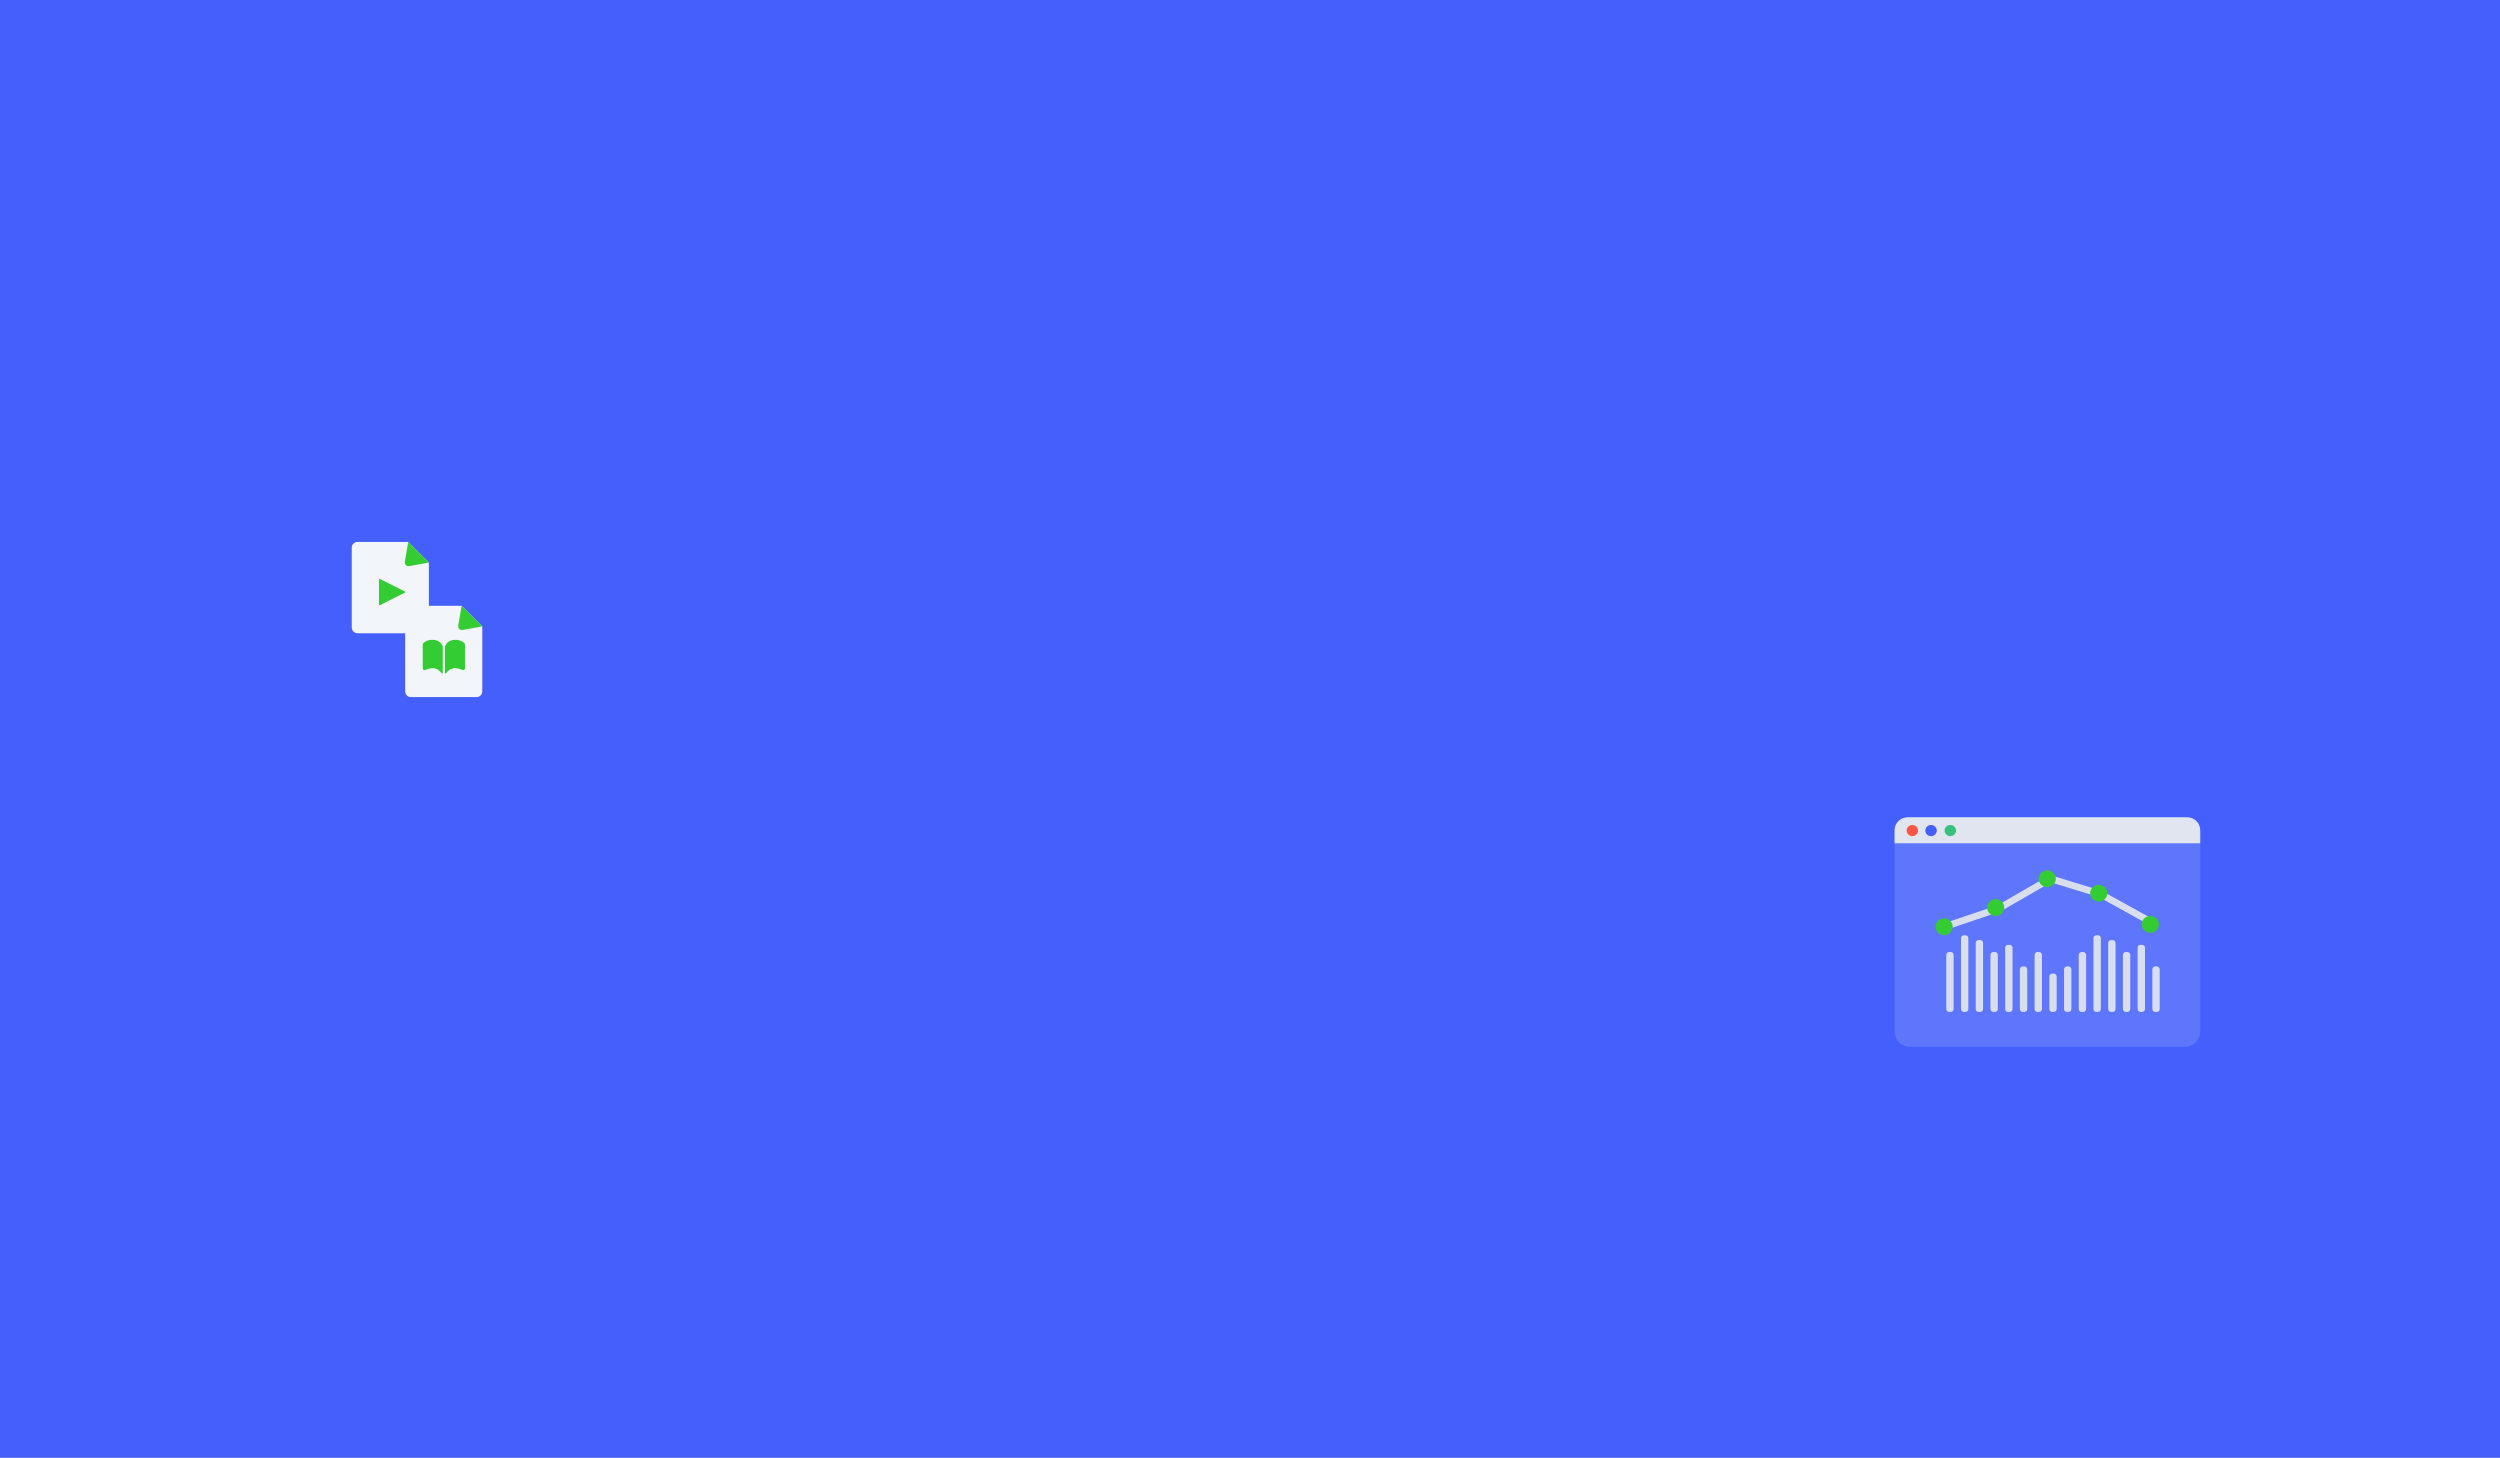 <svg width="1919" height="1119" viewBox="0 0 1919 1119" fill="none" xmlns="http://www.w3.org/2000/svg">
<rect width="1920" height="1119" fill="#445FFC"/>
<path d="M1677.31 627.354H1465.85C1459.45 627.354 1454.26 632.542 1454.26 638.941V791.887C1454.26 798.286 1459.45 803.474 1465.85 803.474H1677.31C1683.71 803.474 1688.9 798.286 1688.9 791.887V638.941C1688.9 632.542 1683.71 627.354 1677.31 627.354Z" fill="#F2F6FB" fill-opacity="0.15"/>
<path d="M1574.23 677.304L1611.43 688.734L1650.71 710.489L1653.32 705.949L1613.55 683.924L1573.57 671.64L1533.25 694.895L1493.03 708.491L1494.76 713.419L1535.48 699.653L1574.23 677.304Z" fill="#D8DEED"/>
<path d="M1492.33 717.837C1488.68 717.837 1485.73 714.95 1485.73 711.389C1485.73 707.829 1488.68 704.942 1492.33 704.942C1495.97 704.942 1498.92 707.829 1498.92 711.389C1498.92 714.95 1495.97 717.837 1492.33 717.837ZM1531.89 703.1C1528.25 703.1 1525.3 700.214 1525.3 696.653C1525.3 693.093 1528.25 690.206 1531.89 690.206C1535.53 690.206 1538.49 693.093 1538.49 696.653C1538.49 700.214 1535.53 703.1 1531.89 703.1ZM1571.46 680.996C1567.82 680.996 1564.86 678.109 1564.86 674.549C1564.86 670.988 1567.82 668.102 1571.46 668.102C1575.1 668.102 1578.05 670.988 1578.05 674.549C1578.05 678.109 1575.1 680.996 1571.46 680.996ZM1611.02 692.048C1607.38 692.048 1604.43 689.162 1604.43 685.601C1604.43 682.04 1607.38 679.154 1611.02 679.154C1614.66 679.154 1617.62 682.04 1617.62 685.601C1617.62 689.162 1614.66 692.048 1611.02 692.048ZM1650.59 715.995C1646.95 715.995 1643.99 713.108 1643.99 709.547C1643.99 705.987 1646.95 703.1 1650.59 703.1C1654.23 703.1 1657.18 705.987 1657.18 709.547C1657.18 713.108 1654.23 715.995 1650.59 715.995Z" fill="#33CC33"/>
<path d="M1590 744.041V774.536C1590 775.763 1589 776.762 1587.78 776.762H1586.58C1585.35 776.762 1584.35 775.765 1584.35 774.536V744.041C1584.35 742.814 1585.35 741.815 1586.58 741.815H1587.78C1589 741.815 1590 742.812 1590 744.041ZM1578.7 749.557V774.538C1578.7 775.766 1577.71 776.762 1576.48 776.762H1575.28C1574.05 776.762 1573.05 775.766 1573.05 774.538V749.557C1573.05 748.329 1574.05 747.333 1575.28 747.333H1576.48C1577.7 747.333 1578.7 748.329 1578.7 749.557ZM1567.4 733.005V774.536C1567.4 775.77 1566.41 776.762 1565.18 776.762H1563.98C1562.75 776.762 1561.75 775.765 1561.75 774.536V733.005C1561.75 731.772 1562.75 730.779 1563.98 730.779H1565.18C1566.41 730.779 1567.4 731.776 1567.4 733.005ZM1556.1 744.041V774.536C1556.1 775.763 1555.11 776.762 1553.88 776.762H1552.68C1551.45 776.762 1550.46 775.765 1550.46 774.536V744.041C1550.46 742.814 1551.45 741.815 1552.68 741.815H1553.88C1555.11 741.815 1556.1 742.812 1556.1 744.041ZM1544.81 727.491V774.532C1544.81 775.768 1543.81 776.762 1542.58 776.762H1541.38C1540.15 776.762 1539.16 775.764 1539.16 774.532V727.491C1539.16 726.256 1540.15 725.262 1541.38 725.262H1542.58C1543.81 725.262 1544.81 726.26 1544.81 727.491ZM1533.51 733.005V774.536C1533.51 775.77 1532.51 776.762 1531.28 776.762H1530.08C1528.86 776.762 1527.86 775.765 1527.86 774.536V733.005C1527.86 731.772 1528.85 730.779 1530.08 730.779H1531.28C1532.51 730.779 1533.51 731.776 1533.51 733.005ZM1522.21 723.814V774.53C1522.21 775.769 1521.21 776.762 1519.99 776.762H1518.79C1517.56 776.762 1516.56 775.763 1516.56 774.53V723.814C1516.56 722.576 1517.56 721.583 1518.79 721.583H1519.99C1521.21 721.583 1522.21 722.582 1522.21 723.814ZM1510.91 720.131V774.535C1510.91 775.765 1509.92 776.762 1508.69 776.762H1507.49C1506.26 776.762 1505.26 775.765 1505.26 774.535V720.131C1505.26 718.901 1506.26 717.904 1507.49 717.904H1508.69C1509.91 717.904 1510.91 718.901 1510.91 720.131ZM1499.61 733.005V774.536C1499.61 775.77 1498.62 776.762 1497.39 776.762H1496.19C1494.96 776.762 1493.96 775.765 1493.96 774.536V733.005C1493.96 731.772 1494.96 730.779 1496.19 730.779H1497.39C1498.62 730.779 1499.61 731.776 1499.61 733.005ZM1657.79 744.041V774.536C1657.79 775.763 1656.79 776.762 1655.57 776.762H1654.37C1653.14 776.762 1652.14 775.765 1652.14 774.536V744.041C1652.14 742.814 1653.14 741.815 1654.37 741.815H1655.57C1656.79 741.815 1657.79 742.812 1657.79 744.041ZM1646.49 727.491V774.532C1646.49 775.768 1645.5 776.762 1644.27 776.762H1643.07C1641.84 776.762 1640.84 775.764 1640.84 774.532V727.491C1640.84 726.256 1641.84 725.262 1643.07 725.262H1644.27C1645.5 725.262 1646.49 726.26 1646.49 727.491ZM1635.19 733.005V774.536C1635.19 775.77 1634.2 776.762 1632.97 776.762H1631.77C1630.54 776.762 1629.54 775.765 1629.54 774.536V733.005C1629.54 731.772 1630.54 730.779 1631.77 730.779H1632.97C1634.2 730.779 1635.19 731.776 1635.19 733.005ZM1623.9 723.814V774.53C1623.9 775.769 1622.9 776.762 1621.67 776.762H1620.47C1619.24 776.762 1618.25 775.763 1618.25 774.53V723.814C1618.25 722.576 1619.24 721.583 1620.47 721.583H1621.67C1622.9 721.583 1623.9 722.582 1623.9 723.814ZM1612.6 720.131V774.535C1612.6 775.765 1611.6 776.762 1610.37 776.762H1609.17C1607.94 776.762 1606.95 775.765 1606.95 774.535V720.131C1606.95 718.901 1607.94 717.904 1609.17 717.904H1610.37C1611.6 717.904 1612.6 718.901 1612.6 720.131ZM1601.3 733.005V774.536C1601.3 775.77 1600.3 776.762 1599.07 776.762H1597.87C1596.65 776.762 1595.65 775.765 1595.65 774.536V733.005C1595.65 731.772 1596.65 730.779 1597.87 730.779H1599.07C1600.3 730.779 1601.3 731.776 1601.3 733.005Z" fill="#D8DEED"/>
<path d="M1454.26 637.315C1454.26 631.813 1458.73 627.354 1464.22 627.354H1678.94C1684.44 627.354 1688.9 631.812 1688.9 637.315V647.275H1454.26V637.315Z" fill="#E1E5F0"/>
<path d="M1467.92 641.842C1470.34 641.842 1472.31 639.916 1472.31 637.541C1472.31 635.166 1470.34 633.24 1467.92 633.24C1465.49 633.24 1463.52 635.166 1463.52 637.541C1463.52 639.916 1465.49 641.842 1467.92 641.842Z" fill="#FF5645"/>
<path d="M1482.26 641.842C1484.69 641.842 1486.66 639.916 1486.66 637.541C1486.66 635.166 1484.69 633.24 1482.26 633.24C1479.83 633.24 1477.86 635.166 1477.86 637.541C1477.86 639.916 1479.83 641.842 1482.26 641.842Z" fill="#445FFC"/>
<path d="M1497.07 641.842C1499.5 641.842 1501.47 639.916 1501.47 637.541C1501.47 635.165 1499.5 633.24 1497.07 633.24C1494.64 633.24 1492.67 635.165 1492.67 637.541C1492.67 639.916 1494.64 641.842 1497.07 641.842Z" fill="#3ABF7C"/>
<path d="M270 420.351C270 417.948 271.95 416 274.352 416H313.354L329.2 431.823V481.73C329.2 484.134 327.247 486.083 324.847 486.083H274.353C271.949 486.083 270 484.135 270 481.732V420.351Z" fill="#F2F6FB"/>
<path d="M311.073 454.73L291.336 464.66C291.185 464.736 291.002 464.675 290.927 464.525C290.905 464.482 290.894 464.435 290.894 464.388V444.527C290.894 444.359 291.03 444.223 291.199 444.223C291.246 444.223 291.293 444.234 291.336 444.255L311.073 454.185C311.223 454.261 311.284 454.444 311.208 454.595C311.179 454.653 311.131 454.7 311.073 454.73Z" fill="#33CC33"/>
<path d="M313.354 416L329.2 431.822L314.333 434.5C311.966 434.927 310.376 433.354 310.783 430.983L313.354 416Z" fill="#33CC33"/>
<path d="M311 469.351C311 466.948 312.95 465 315.352 465H354.354L370.2 480.823V530.73C370.2 533.134 368.247 535.082 365.847 535.082H315.353C312.949 535.082 311 533.135 311 530.732V469.351Z" fill="#F2F6FB"/>
<path d="M354.354 465L370.2 480.822L355.333 483.5C352.966 483.927 351.376 482.354 351.783 479.983L354.354 465Z" fill="#33CC33"/>
<path d="M324.494 513.102V494.622C324.494 494.246 324.656 493.889 324.937 493.641C327.159 491.687 329.871 490.868 333.075 491.183C336.495 491.52 338.762 493.256 339.877 496.389V516.59C339.877 516.831 339.682 517.026 339.441 517.026C339.305 517.026 339.177 516.962 339.095 516.854C337.558 514.838 335.816 513.576 333.87 513.07C331.946 512.57 329.427 512.981 326.31 514.304C325.647 514.586 324.88 514.276 324.598 513.613C324.529 513.451 324.494 513.277 324.494 513.102ZM356.892 513.102C356.892 513.277 356.857 513.451 356.788 513.613C356.506 514.276 355.74 514.586 355.076 514.304C351.96 512.981 349.44 512.57 347.517 513.07C345.57 513.576 343.828 514.838 342.291 516.854C342.209 516.962 342.081 517.026 341.945 517.026C341.705 517.026 341.51 516.831 341.51 516.59V496.389C342.624 493.256 344.891 491.52 348.311 491.183C351.515 490.868 354.228 491.687 356.449 493.641C356.731 493.889 356.892 494.246 356.892 494.622V513.102Z" fill="#33CC33"/>
</svg>
